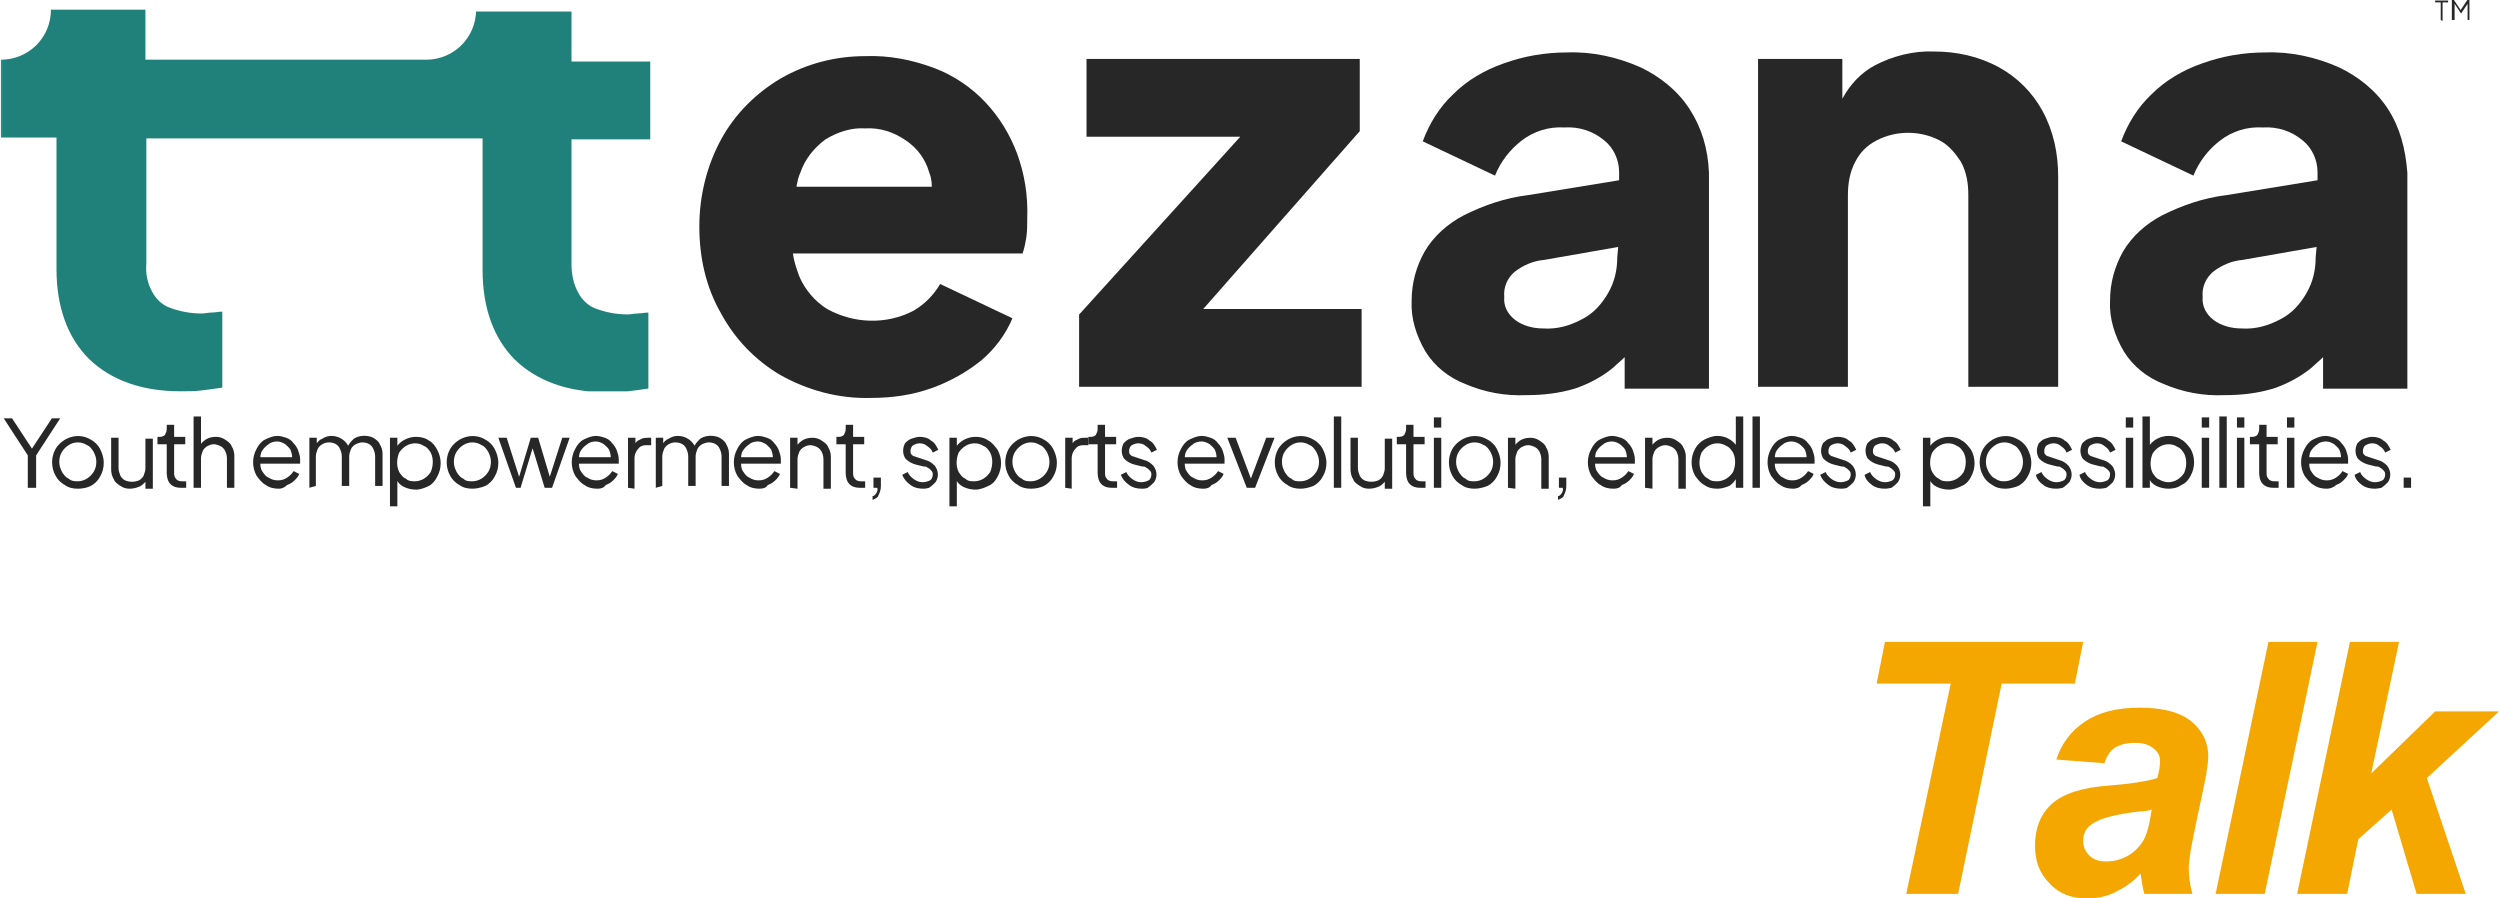 <?xml version="1.0" encoding="utf-8"?>
<!-- Generator: Adobe Illustrator 21.1.0, SVG Export Plug-In . SVG Version: 6.00 Build 0)  -->
<svg version="1.1" id="Layer_1" xmlns="http://www.w3.org/2000/svg" xmlns:xlink="http://www.w3.org/1999/xlink" x="0px" y="0px"
	 width="269.9px" height="97px" viewBox="0 0 269.9 97" style="enable-background:new 0 0 269.9 97;" xml:space="preserve">
<style type="text/css">
	.st0{clip-path:url(#SVGID_2_);}
	.st1{fill:url(#SVGID_3_);}
	.st2{clip-path:url(#SVGID_5_);}
	.st3{fill:#272727;}
	.st4{enable-background:new    ;}
	.st5{fill:#F4A700;}
</style>
<g transform="translate(308 4601.461)">
	<g transform="translate(0 1.084)">
		<g>
			<defs>
				<path id="SVGID_1_" d="M-256.6-4601.5c0,3-2.4,5.4-5.4,5.4h-30.3v-5.4h-10.2c0,3-2.4,5.4-5.4,5.4v8.4h6v14.2
					c0,4.1,1.2,7.4,3.5,9.7c2.4,2.3,5.7,3.5,9.9,3.5c0.8,0,1.6,0,2.3-0.1c0.8-0.1,1.6-0.2,2.2-0.3v-8.2c-0.4,0-0.8,0.1-1.2,0.1
					c-0.3,0-0.7,0.1-1,0.1c-1.2,0-2.3-0.2-3.4-0.6c-0.9-0.3-1.6-1-2-1.8c-0.5-0.9-0.7-2-0.6-3v-13.5h36.3v14.2
					c0,4.1,1.2,7.4,3.5,9.7c2.4,2.3,5.7,3.5,9.9,3.5c0.8,0,1.6,0,2.3-0.1c0.8-0.1,1.6-0.2,2.2-0.3v-8.2c-0.4,0-0.8,0.1-1.2,0.1
					c-0.3,0-0.7,0.1-1,0.1c-1.2,0-2.3-0.2-3.4-0.6c-0.9-0.3-1.6-1-2-1.8c-0.5-0.9-0.7-2-0.7-3v-13.5h8.5v-8.4h-8.5v-5.4H-256.6z"/>
			</defs>
			<clipPath id="SVGID_2_">
				<use xlink:href="#SVGID_1_"  style="overflow:visible;"/>
			</clipPath>
			<g class="st0">
				
					<linearGradient id="SVGID_3_" gradientUnits="userSpaceOnUse" x1="-468.677" y1="-4139.111" x2="-468.671" y2="-4139.111" gradientTransform="matrix(70.181 0 0 -41.202 32584.25 -175120.5)">
					<stop  offset="0" style="stop-color:#1A9F97"/>
					<stop  offset="1" style="stop-color:#1F817A"/>
				</linearGradient>
				<rect x="-308" y="-4601.5" class="st1" width="70.2" height="41.2"/>
			</g>
		</g>
	</g>
	<g>
		<defs>
			<rect id="SVGID_4_" x="-308" y="-4601.5" width="266.6" height="54.7"/>
		</defs>
		<clipPath id="SVGID_5_">
			<use xlink:href="#SVGID_4_"  style="overflow:visible;"/>
		</clipPath>
		<g class="st2">
			<path class="st3" d="M-198.2-4584.9c-0.8-2.1-1.9-3.9-3.4-5.5c-1.5-1.6-3.4-2.9-5.5-3.7c-2.4-0.9-4.9-1.4-7.5-1.3
				c-3.2,0-6.3,0.8-9.1,2.4c-2.7,1.6-4.9,3.8-6.4,6.5c-1.6,2.9-2.4,6.2-2.4,9.5c0,3.3,0.7,6.5,2.3,9.3c1.5,2.8,3.7,5.1,6.4,6.7
				c3,1.7,6.4,2.6,9.8,2.5c2.3,0,4.5-0.3,6.7-1.1c1.9-0.7,3.7-1.7,5.3-3c1.4-1.2,2.6-2.8,3.3-4.5l-7.8-3.7c-0.7,1.2-1.7,2.2-2.9,2.9
				c-2.9,1.5-6.4,1.4-9.3-0.2c-1.3-0.8-2.4-2.1-3-3.5c-0.3-0.8-0.6-1.7-0.7-2.5h24.8c0.2-0.6,0.3-1.1,0.4-1.7c0.1-0.7,0.1-1.4,0.1-2
				C-197-4580.4-197.4-4582.7-198.2-4584.9 M-222-4581.4c0.1-0.5,0.2-1,0.4-1.4c0.5-1.5,1.5-2.7,2.7-3.6c1.3-0.8,2.8-1.3,4.3-1.2
				c1.6-0.1,3.1,0.4,4.4,1.3c1.2,0.8,2.1,2,2.5,3.4c0.2,0.5,0.3,1,0.3,1.6H-222z"/>
			<path class="st3" d="M-178.1-4568.1l16.9-19.2v-7.8h-29.5v8.4h16.6l-17.4,19.2v7.8h30.5v-8.4H-178.1z"/>
			<path class="st3" d="M-125.6-4589.7c-1.3-2-3.2-3.5-5.3-4.5c-2.5-1.1-5.2-1.7-7.9-1.6c-2.4,0-4.7,0.4-6.9,1.2
				c-2,0.7-3.9,1.8-5.4,3.3c-1.5,1.4-2.6,3.2-3.3,5.1l7.8,3.7c0.6-1.5,1.6-2.8,2.9-3.8c1.3-1,2.9-1.5,4.6-1.4
				c1.6-0.1,3.1,0.4,4.3,1.4c1,0.8,1.6,2.1,1.6,3.4v0.9l-9.8,1.6c-2.5,0.3-4.8,1.1-7,2.2c-1.7,0.9-3.2,2.2-4.2,3.9
				c-0.9,1.6-1.4,3.4-1.4,5.3c-0.1,1.9,0.5,3.8,1.5,5.5c1,1.6,2.5,2.8,4.3,3.5c2.1,0.9,4.3,1.3,6.6,1.2c1.8,0,3.5-0.2,5.2-0.7
				c1.5-0.5,3-1.3,4.2-2.3c0.4-0.4,0.8-0.7,1.2-1.1v3.4h9.1v-23.3C-123.6-4585.4-124.3-4587.7-125.6-4589.7 M-133.4-4573.7
				c0,1.4-0.3,2.7-1,3.9c-0.7,1.2-1.6,2.2-2.8,2.8c-1.3,0.7-2.7,1.1-4.2,1c-1.1,0-2.2-0.3-3-0.9c-0.8-0.6-1.3-1.5-1.2-2.5
				c-0.1-1,0.3-2,1.1-2.7c0.9-0.7,2-1.2,3.2-1.3l8-1.4L-133.4-4573.7z"/>
			<path class="st3" d="M-87.5-4589.5c-1.1-2-2.7-3.6-4.7-4.7c-2.2-1.2-4.6-1.7-7-1.7c-2.2-0.1-4.5,0.5-6.4,1.5
				c-1.5,0.8-2.7,2.1-3.5,3.6v-4.3h-9.1v35.4h9.7v-20.7c0-1.2,0.2-2.5,0.8-3.6c0.5-1,1.3-1.8,2.3-2.3c2.1-1.1,4.7-1.1,6.8,0
				c1,0.5,1.7,1.4,2.3,2.3c0.6,1.1,0.8,2.3,0.8,3.6v20.7h9.7v-22.7C-85.8-4584.9-86.3-4587.3-87.5-4589.5"/>
			<path class="st3" d="M-50.2-4589.7c-1.3-2-3.2-3.5-5.3-4.5c-2.5-1.1-5.2-1.7-7.9-1.6c-2.4,0-4.7,0.4-6.9,1.2
				c-2,0.7-3.9,1.8-5.4,3.3c-1.5,1.4-2.6,3.2-3.3,5.1l7.8,3.7c0.6-1.5,1.6-2.8,2.9-3.8c1.3-1,2.9-1.5,4.6-1.4
				c1.6-0.1,3.1,0.4,4.3,1.4c1,0.8,1.6,2.1,1.6,3.4v0.9l-9.8,1.6c-2.5,0.3-4.8,1.1-7,2.2c-1.7,0.9-3.2,2.2-4.2,3.9
				c-0.9,1.6-1.4,3.4-1.4,5.3c-0.1,1.9,0.5,3.8,1.5,5.5c1,1.6,2.5,2.8,4.3,3.5c2.1,0.9,4.3,1.3,6.6,1.2c1.8,0,3.5-0.2,5.2-0.7
				c1.5-0.5,3-1.3,4.2-2.3c0.4-0.4,0.8-0.7,1.2-1.1v3.4h9.1v-23.3C-48.3-4585.4-48.9-4587.7-50.2-4589.7 M-58-4573.7
				c0,1.4-0.3,2.7-1,3.9c-0.7,1.2-1.6,2.2-2.8,2.8c-1.3,0.7-2.7,1.1-4.2,1c-1.1,0-2.2-0.3-3-0.9c-0.8-0.6-1.3-1.5-1.2-2.5
				c-0.1-1,0.3-2,1.1-2.7c0.9-0.7,2-1.2,3.2-1.3l8-1.4L-58-4573.7z"/>
			<path class="st3" d="M-44.5-4599.3v-1.9h-0.6v-0.2h1.4v0.2h-0.6v2L-44.5-4599.3z"/>
			<path class="st3" d="M-43.3-4599.3v-2.2h0.2l0.8,1.2h-0.1l0.8-1.2h0.2v2.2h-0.2v-1.9l0.1,0l-0.8,1.2h0l-0.8-1.2l0.1,0v1.9H-43.3z
				"/>
			<path class="st3" d="M-305-4548.8v-3.5l-2.6-4h0.9l2.3,3.5h-0.3l2.3-3.5h0.9l-2.6,4v3.5H-305z"/>
			<path class="st3" d="M-299.6-4548.7c-0.5,0-1-0.1-1.4-0.4c-0.4-0.2-0.8-0.6-1-1c-0.5-0.9-0.5-2,0-2.9c0.8-1.3,2.5-1.8,3.8-1
				c0.4,0.2,0.8,0.6,1,1c0.2,0.4,0.4,0.9,0.4,1.5c0,0.5-0.1,1-0.4,1.5c-0.2,0.4-0.6,0.8-1,1
				C-298.6-4548.8-299.1-4548.7-299.6-4548.7 M-299.6-4549.5c0.3,0,0.7-0.1,1-0.3c0.3-0.2,0.5-0.4,0.7-0.7c0.2-0.3,0.3-0.7,0.3-1.1
				c0-0.4-0.1-0.7-0.3-1.1c-0.2-0.3-0.4-0.6-0.7-0.7c-0.6-0.4-1.4-0.4-2,0c-0.3,0.2-0.5,0.4-0.7,0.7c-0.2,0.3-0.3,0.7-0.3,1.1
				c0,0.4,0.1,0.7,0.3,1.1c0.2,0.3,0.4,0.6,0.7,0.7C-300.3-4549.5-299.9-4549.5-299.6-4549.5"/>
			<path class="st3" d="M-294-4548.7c-0.4,0-0.7-0.1-1-0.3c-0.3-0.2-0.6-0.4-0.7-0.7c-0.2-0.3-0.3-0.7-0.3-1.1v-3.4h0.8v3.3
				c0,0.3,0.1,0.5,0.2,0.8c0.1,0.2,0.3,0.4,0.5,0.5c0.5,0.2,1,0.2,1.5,0c0.2-0.1,0.4-0.3,0.5-0.5c0.1-0.3,0.2-0.5,0.2-0.8v-3.2h0.8
				v5.4h-0.8v-1.1l0.2,0c-0.1,0.3-0.4,0.6-0.7,0.8C-293.2-4548.8-293.6-4548.7-294-4548.7"/>
			<path class="st3" d="M-288.5-4548.8c-0.4,0-0.8-0.1-1.1-0.4c-0.3-0.3-0.4-0.8-0.4-1.2v-3.1h-1v-0.8h0.3c0.2,0,0.4-0.1,0.5-0.2
				c0.1-0.2,0.2-0.4,0.2-0.6v-0.5h0.8v1.3h1.2v0.8h-1.2v3.1c0,0.2,0,0.3,0.1,0.5c0.1,0.1,0.2,0.3,0.3,0.3c0.2,0.1,0.3,0.1,0.5,0.1
				c0.1,0,0.1,0,0.2,0c0.1,0,0.1,0,0.2,0v0.7c-0.1,0-0.2,0-0.3,0C-288.3-4548.8-288.4-4548.8-288.5-4548.8"/>
			<path class="st3" d="M-287.1-4548.8v-7.7h0.8v3.3l-0.2,0c0.1-0.3,0.4-0.6,0.7-0.8c0.3-0.2,0.7-0.3,1.1-0.3c0.4,0,0.7,0.1,1,0.3
				c0.3,0.2,0.6,0.4,0.7,0.7c0.2,0.3,0.3,0.7,0.3,1v3.5h-0.8v-3.2c0-0.3-0.1-0.6-0.2-0.8c-0.1-0.2-0.3-0.4-0.5-0.5
				c-0.2-0.1-0.5-0.2-0.7-0.2c-0.3,0-0.5,0.1-0.7,0.2c-0.2,0.1-0.4,0.3-0.5,0.5c-0.1,0.3-0.2,0.5-0.2,0.8v3.2L-287.1-4548.8z"/>
			<path class="st3" d="M-277.9-4548.7c-0.5,0-1-0.1-1.4-0.4c-0.4-0.2-0.7-0.6-1-1c-0.5-0.9-0.5-2,0-2.9c0.2-0.4,0.5-0.8,0.9-1
				c0.4-0.2,0.9-0.4,1.3-0.4c0.4,0,0.7,0.1,1,0.2c0.3,0.1,0.6,0.3,0.8,0.6c0.2,0.2,0.4,0.5,0.5,0.8c0.1,0.3,0.2,0.6,0.2,0.9
				c0,0.1,0,0.1,0,0.2c0,0.1,0,0.2,0,0.3h-4.6v-0.7h4.1l-0.4,0.3c0.1-0.3,0-0.7-0.1-1c-0.1-0.3-0.4-0.5-0.6-0.7
				c-0.3-0.2-0.6-0.3-0.9-0.3c-0.3,0-0.7,0.1-0.9,0.3c-0.3,0.2-0.5,0.4-0.7,0.7c-0.2,0.3-0.2,0.7-0.2,1.1c0,0.4,0,0.8,0.2,1.1
				c0.2,0.3,0.4,0.6,0.7,0.7c0.3,0.2,0.6,0.3,1,0.3c0.4,0,0.7-0.1,1-0.3c0.3-0.2,0.5-0.4,0.7-0.7l0.6,0.3c-0.1,0.3-0.3,0.5-0.5,0.7
				c-0.2,0.2-0.5,0.4-0.8,0.5C-277.3-4548.8-277.6-4548.7-277.9-4548.7"/>
			<path class="st3" d="M-274.6-4548.8v-5.4h0.8v1l-0.1-0.2c0.1-0.3,0.4-0.6,0.7-0.7c0.3-0.2,0.6-0.3,1-0.3c0.8,0,1.6,0.5,1.9,1.3
				l-0.2,0c0.1-0.4,0.4-0.7,0.7-1c0.6-0.4,1.5-0.4,2.1-0.1c0.3,0.2,0.6,0.4,0.7,0.7c0.2,0.3,0.3,0.7,0.3,1v3.5h-0.8v-3.2
				c0-0.3-0.1-0.6-0.2-0.8c-0.2-0.5-0.7-0.7-1.2-0.7c-0.2,0-0.5,0.1-0.7,0.2c-0.2,0.1-0.4,0.3-0.5,0.5c-0.1,0.3-0.2,0.5-0.2,0.8v3.2
				h-0.8v-3.2c0-0.3-0.1-0.6-0.2-0.8c-0.2-0.5-0.7-0.7-1.2-0.7c-0.5,0-1,0.3-1.2,0.7c-0.1,0.3-0.2,0.5-0.2,0.8v3.2L-274.6-4548.8z"
				/>
			<path class="st3" d="M-265.9-4546.8v-7.4h0.8v1.2l-0.1-0.2c0.2-0.3,0.5-0.6,0.9-0.8c0.4-0.2,0.8-0.3,1.2-0.3c0.5,0,1,0.1,1.4,0.4
				c0.4,0.2,0.7,0.6,0.9,1c0.5,0.9,0.5,2,0,2.9c-0.2,0.4-0.5,0.8-0.9,1c-0.4,0.2-0.9,0.4-1.4,0.4c-0.4,0-0.9-0.1-1.3-0.3
				c-0.4-0.2-0.7-0.5-0.8-0.9l0.1-0.1v3.2L-265.9-4546.8z M-263.2-4549.5c0.3,0,0.7-0.1,1-0.3c0.3-0.2,0.5-0.4,0.7-0.7
				c0.3-0.7,0.3-1.5,0-2.1c-0.2-0.3-0.4-0.6-0.7-0.7c-0.3-0.2-0.6-0.3-1-0.3c-0.3,0-0.7,0.1-1,0.3c-0.3,0.2-0.5,0.4-0.7,0.7
				c-0.3,0.7-0.3,1.5,0,2.1c0.2,0.3,0.4,0.6,0.7,0.7C-263.9-4549.5-263.5-4549.5-263.2-4549.5"/>
			<path class="st3" d="M-257-4548.7c-0.5,0-1-0.1-1.4-0.4c-0.4-0.2-0.8-0.6-1-1c-0.5-0.9-0.5-2,0-2.9c0.8-1.3,2.5-1.8,3.8-1
				c0.4,0.2,0.8,0.6,1,1c0.2,0.4,0.4,0.9,0.4,1.5c0,0.5-0.1,1-0.4,1.5c-0.2,0.4-0.6,0.8-1,1C-256.1-4548.8-256.6-4548.7-257-4548.7
				 M-257-4549.5c0.3,0,0.7-0.1,1-0.3c0.3-0.2,0.5-0.4,0.7-0.7c0.2-0.3,0.3-0.7,0.3-1.1c0-0.4-0.1-0.7-0.3-1.1
				c-0.2-0.3-0.4-0.6-0.7-0.7c-0.6-0.4-1.4-0.4-2,0c-0.3,0.2-0.5,0.4-0.7,0.7c-0.2,0.3-0.3,0.7-0.3,1.1c0,0.4,0.1,0.7,0.3,1.1
				c0.2,0.3,0.4,0.6,0.7,0.7C-257.7-4549.5-257.4-4549.5-257-4549.5"/>
			<path class="st3" d="M-252.3-4548.8l-1.9-5.4h0.9l1.5,4.7h-0.3l1.4-4.7h0.8l1.4,4.7h-0.3l1.5-4.7h0.8l-1.9,5.4h-0.8l-1.4-4.6h0.2
				l-1.4,4.6H-252.3z"/>
			<path class="st3" d="M-243.5-4548.7c-0.5,0-1-0.1-1.4-0.4c-0.4-0.2-0.7-0.6-1-1c-0.5-0.9-0.5-2,0-2.9c0.2-0.4,0.5-0.8,0.9-1
				c0.4-0.2,0.9-0.4,1.3-0.4c0.4,0,0.7,0.1,1,0.2c0.3,0.1,0.6,0.3,0.8,0.6c0.2,0.2,0.4,0.5,0.5,0.8c0.1,0.3,0.2,0.6,0.2,0.9
				c0,0.1,0,0.1,0,0.2c0,0.1,0,0.2,0,0.3h-4.6v-0.7h4.1l-0.4,0.3c0.1-0.3,0-0.7-0.1-1c-0.1-0.3-0.4-0.5-0.6-0.7
				c-0.3-0.2-0.6-0.3-0.9-0.3c-0.3,0-0.7,0.1-0.9,0.3c-0.3,0.2-0.5,0.4-0.7,0.7c-0.2,0.3-0.2,0.7-0.2,1.1c0,0.4,0,0.8,0.2,1.1
				c0.2,0.3,0.4,0.6,0.7,0.7c0.3,0.2,0.6,0.3,1,0.3c0.4,0,0.7-0.1,1-0.3c0.3-0.2,0.5-0.4,0.7-0.7l0.6,0.3c-0.1,0.3-0.3,0.5-0.5,0.7
				c-0.2,0.2-0.5,0.4-0.8,0.5C-242.8-4548.8-243.1-4548.7-243.5-4548.7"/>
			<path class="st3" d="M-240.2-4548.8v-5.4h0.8v0.9l-0.1-0.1c0.1-0.3,0.3-0.5,0.6-0.6c0.3-0.2,0.6-0.2,0.9-0.2h0.3v0.8h-0.5
				c-0.4,0-0.7,0.1-0.9,0.4c-0.3,0.3-0.4,0.7-0.4,1v3.3L-240.2-4548.8z"/>
			<path class="st3" d="M-237.2-4548.8v-5.4h0.8v1l-0.1-0.2c0.1-0.3,0.4-0.6,0.7-0.7c0.3-0.2,0.6-0.3,1-0.3c0.8,0,1.6,0.5,1.9,1.3
				l-0.2,0c0.1-0.4,0.4-0.7,0.7-1c0.6-0.4,1.5-0.4,2.1-0.1c0.3,0.2,0.6,0.4,0.7,0.7c0.2,0.3,0.3,0.7,0.3,1v3.5h-0.8v-3.2
				c0-0.3-0.1-0.6-0.2-0.8c-0.2-0.5-0.7-0.7-1.2-0.7c-0.2,0-0.5,0.1-0.7,0.2c-0.2,0.1-0.4,0.3-0.5,0.5c-0.1,0.3-0.2,0.5-0.2,0.8v3.2
				h-0.8v-3.2c0-0.3-0.1-0.6-0.2-0.8c-0.2-0.5-0.7-0.7-1.2-0.7c-0.5,0-1,0.3-1.2,0.7c-0.1,0.3-0.2,0.5-0.2,0.8v3.2L-237.2-4548.8z"
				/>
			<path class="st3" d="M-226-4548.7c-0.5,0-1-0.1-1.4-0.4c-0.4-0.2-0.7-0.6-1-1c-0.5-0.9-0.5-2,0-2.9c0.2-0.4,0.5-0.8,0.9-1
				c0.4-0.2,0.9-0.4,1.3-0.4c0.4,0,0.7,0.1,1,0.2c0.3,0.1,0.6,0.3,0.8,0.6c0.2,0.2,0.4,0.5,0.5,0.8c0.1,0.3,0.2,0.6,0.2,0.9
				c0,0.1,0,0.1,0,0.2s0,0.2,0,0.3h-4.6v-0.7h4.1l-0.4,0.3c0.1-0.3,0-0.7-0.1-1c-0.1-0.3-0.4-0.5-0.6-0.7c-0.3-0.2-0.6-0.3-0.9-0.3
				c-0.3,0-0.7,0.1-0.9,0.3c-0.3,0.2-0.5,0.4-0.7,0.7c-0.2,0.3-0.2,0.7-0.2,1.1c0,0.4,0,0.8,0.2,1.1c0.2,0.3,0.4,0.6,0.7,0.7
				c0.3,0.2,0.6,0.3,1,0.3c0.4,0,0.7-0.1,1-0.3c0.3-0.2,0.5-0.4,0.7-0.7l0.6,0.3c-0.1,0.3-0.3,0.5-0.5,0.7c-0.2,0.2-0.5,0.4-0.8,0.5
				C-225.3-4548.8-225.6-4548.7-226-4548.7"/>
			<path class="st3" d="M-222.7-4548.8v-5.4h0.8v1.1l-0.2,0c0.1-0.3,0.4-0.6,0.7-0.8c0.3-0.2,0.7-0.3,1.1-0.3c0.4,0,0.7,0.1,1,0.3
				c0.3,0.2,0.6,0.4,0.7,0.7c0.2,0.3,0.3,0.7,0.3,1v3.5h-0.8v-3.2c0-0.3-0.1-0.6-0.2-0.8c-0.1-0.2-0.3-0.4-0.5-0.5
				c-0.2-0.1-0.5-0.2-0.7-0.2c-0.3,0-0.5,0.1-0.7,0.2c-0.2,0.1-0.4,0.3-0.5,0.5c-0.1,0.3-0.2,0.5-0.2,0.8v3.2L-222.7-4548.8z"/>
			<path class="st3" d="M-215.2-4548.8c-0.4,0-0.8-0.1-1.1-0.4c-0.3-0.3-0.4-0.8-0.4-1.2v-3.1h-1v-0.8h0.3c0.2,0,0.4-0.1,0.5-0.2
				c0.1-0.2,0.2-0.4,0.2-0.6v-0.5h0.8v1.3h1.2v0.8h-1.2v3.1c0,0.2,0,0.3,0.1,0.5c0.1,0.1,0.2,0.3,0.3,0.3c0.2,0.1,0.3,0.1,0.5,0.1
				c0.1,0,0.1,0,0.2,0c0.1,0,0.1,0,0.2,0v0.7c-0.1,0-0.2,0-0.3,0C-215.1-4548.8-215.2-4548.8-215.2-4548.8"/>
			<path class="st3" d="M-213.8-4547.5v-0.4c0.2,0,0.3-0.2,0.4-0.3c0.1-0.2,0.2-0.4,0.1-0.6h-0.4v-1.1h0.8v0.9
				c0,0.4-0.1,0.7-0.3,1.1C-213.2-4547.8-213.5-4547.6-213.8-4547.5"/>
			<path class="st3" d="M-208.3-4548.7c-0.5,0-1-0.1-1.4-0.4c-0.4-0.3-0.7-0.6-0.9-1.1l0.6-0.3c0.1,0.3,0.4,0.6,0.7,0.8
				c0.3,0.2,0.6,0.3,0.9,0.3c0.3,0,0.6-0.1,0.8-0.2c0.2-0.1,0.3-0.4,0.3-0.6c0-0.2,0-0.3-0.2-0.5c-0.1-0.1-0.2-0.2-0.4-0.3
				c-0.1-0.1-0.2-0.1-0.4-0.1l-0.8-0.2c-0.4-0.1-0.8-0.3-1.1-0.6c-0.2-0.2-0.3-0.6-0.3-0.9c0-0.3,0.1-0.6,0.2-0.8
				c0.2-0.2,0.4-0.4,0.7-0.5c0.3-0.1,0.6-0.2,0.9-0.2c0.4,0,0.9,0.1,1.2,0.4c0.4,0.2,0.6,0.6,0.8,1l-0.6,0.3
				c-0.1-0.3-0.3-0.5-0.6-0.7c-0.2-0.2-0.5-0.3-0.8-0.3c-0.3,0-0.5,0.1-0.7,0.2c-0.2,0.1-0.3,0.4-0.3,0.6c0,0.2,0,0.3,0.1,0.4
				c0.1,0.1,0.2,0.2,0.3,0.2c0.1,0,0.2,0.1,0.3,0.1l0.9,0.3c0.4,0.1,0.7,0.3,1,0.6c0.4,0.5,0.5,1.2,0.1,1.8
				c-0.2,0.2-0.4,0.4-0.7,0.6C-207.7-4548.8-208-4548.7-208.3-4548.7"/>
			<path class="st3" d="M-205.5-4546.8v-7.4h0.8v1.2l-0.1-0.2c0.2-0.3,0.5-0.6,0.9-0.8c0.4-0.2,0.8-0.3,1.2-0.3c0.5,0,1,0.1,1.4,0.4
				c0.4,0.2,0.7,0.6,1,1c0.5,0.9,0.5,2,0,2.9c-0.2,0.4-0.5,0.8-1,1c-0.4,0.2-0.9,0.4-1.4,0.4c-0.4,0-0.9-0.1-1.3-0.3
				c-0.4-0.2-0.7-0.5-0.8-0.9l0.1-0.1v3.2L-205.5-4546.8z M-202.8-4549.5c0.3,0,0.7-0.1,1-0.3c0.3-0.2,0.5-0.4,0.7-0.7
				c0.3-0.7,0.3-1.5,0-2.1c-0.2-0.3-0.4-0.6-0.7-0.7c-0.3-0.2-0.6-0.3-1-0.3c-0.3,0-0.7,0.1-1,0.3c-0.3,0.2-0.5,0.4-0.7,0.7
				c-0.3,0.7-0.3,1.5,0,2.1c0.2,0.3,0.4,0.6,0.7,0.7C-203.5-4549.5-203.2-4549.5-202.8-4549.5"/>
			<path class="st3" d="M-196.7-4548.7c-0.5,0-1-0.1-1.4-0.4c-0.4-0.2-0.8-0.6-1-1c-0.5-0.9-0.5-2,0-2.9c0.8-1.3,2.5-1.8,3.8-1
				c0.4,0.2,0.8,0.6,1,1c0.2,0.4,0.4,0.9,0.4,1.5c0,0.5-0.1,1-0.4,1.5c-0.2,0.4-0.6,0.8-1,1
				C-195.7-4548.8-196.2-4548.7-196.7-4548.7 M-196.7-4549.5c0.3,0,0.7-0.1,1-0.3c0.3-0.2,0.5-0.4,0.7-0.7c0.2-0.3,0.3-0.7,0.3-1.1
				c0-0.4-0.1-0.7-0.3-1.1c-0.2-0.3-0.4-0.6-0.7-0.7c-0.6-0.4-1.4-0.4-2,0c-0.3,0.2-0.5,0.4-0.7,0.7c-0.2,0.3-0.3,0.7-0.3,1.1
				c0,0.4,0.1,0.7,0.3,1.1c0.2,0.3,0.4,0.6,0.7,0.7C-197.4-4549.5-197-4549.5-196.7-4549.5"/>
			<path class="st3" d="M-193-4548.8v-5.4h0.8v0.9l-0.1-0.1c0.1-0.3,0.3-0.5,0.6-0.6c0.3-0.2,0.6-0.2,0.9-0.2h0.3v0.8h-0.5
				c-0.4,0-0.7,0.1-0.9,0.4c-0.3,0.3-0.4,0.7-0.4,1v3.3L-193-4548.8z"/>
			<path class="st3" d="M-188-4548.8c-0.4,0-0.8-0.1-1.1-0.4c-0.3-0.3-0.4-0.8-0.4-1.2v-3.1h-1v-0.8h0.3c0.2,0,0.4-0.1,0.5-0.2
				c0.1-0.2,0.2-0.4,0.2-0.6v-0.5h0.8v1.3h1.2v0.8h-1.2v3.1c0,0.2,0,0.3,0.1,0.5c0.1,0.1,0.2,0.3,0.3,0.3c0.2,0.1,0.3,0.1,0.5,0.1
				c0.1,0,0.1,0,0.2,0c0.1,0,0.1,0,0.2,0v0.7c-0.1,0-0.2,0-0.3,0C-187.8-4548.8-187.9-4548.8-188-4548.8"/>
			<path class="st3" d="M-184.7-4548.7c-0.5,0-1-0.1-1.4-0.4c-0.4-0.3-0.7-0.6-0.9-1.1l0.6-0.3c0.1,0.3,0.4,0.6,0.7,0.8
				c0.3,0.2,0.6,0.3,0.9,0.3c0.3,0,0.6-0.1,0.8-0.2c0.2-0.1,0.3-0.4,0.3-0.6c0-0.2,0-0.3-0.2-0.5c-0.1-0.1-0.2-0.2-0.4-0.3
				c-0.1-0.1-0.2-0.1-0.4-0.1l-0.8-0.2c-0.4-0.1-0.8-0.3-1.1-0.6c-0.2-0.2-0.3-0.6-0.3-0.9c0-0.3,0.1-0.6,0.2-0.8
				c0.2-0.2,0.4-0.4,0.7-0.5c0.3-0.1,0.6-0.2,0.9-0.2c0.4,0,0.9,0.1,1.2,0.4c0.4,0.2,0.6,0.6,0.8,1l-0.6,0.3
				c-0.1-0.3-0.3-0.5-0.6-0.7c-0.2-0.2-0.5-0.3-0.8-0.3c-0.3,0-0.5,0.1-0.7,0.2c-0.2,0.1-0.3,0.4-0.3,0.6c0,0.2,0,0.3,0.1,0.4
				c0.1,0.1,0.2,0.2,0.3,0.2c0.1,0,0.2,0.1,0.3,0.1l0.9,0.3c0.4,0.1,0.7,0.3,1,0.6c0.4,0.5,0.5,1.2,0.1,1.8
				c-0.2,0.2-0.4,0.4-0.7,0.6C-184-4548.8-184.3-4548.7-184.7-4548.7"/>
			<path class="st3" d="M-178.1-4548.7c-0.5,0-1-0.1-1.4-0.4c-0.4-0.2-0.7-0.6-1-1c-0.5-0.9-0.5-2,0-2.9c0.2-0.4,0.5-0.8,0.9-1
				c0.4-0.2,0.9-0.4,1.3-0.4c0.4,0,0.7,0.1,1,0.2c0.3,0.1,0.6,0.3,0.8,0.6c0.2,0.2,0.4,0.5,0.5,0.8c0.1,0.3,0.2,0.6,0.2,0.9
				c0,0.1,0,0.1,0,0.2s0,0.2,0,0.3h-4.6v-0.7h4.1l-0.4,0.3c0.1-0.3,0-0.7-0.1-1c-0.1-0.3-0.4-0.5-0.6-0.7c-0.3-0.2-0.6-0.3-0.9-0.3
				c-0.3,0-0.7,0.1-0.9,0.3c-0.3,0.2-0.5,0.4-0.7,0.7c-0.2,0.3-0.2,0.7-0.2,1.1c0,0.4,0,0.8,0.2,1.1c0.2,0.3,0.4,0.6,0.7,0.7
				c0.3,0.2,0.6,0.3,1,0.3c0.4,0,0.7-0.1,1-0.3c0.3-0.2,0.5-0.4,0.7-0.7l0.6,0.3c-0.1,0.3-0.3,0.5-0.5,0.7c-0.2,0.2-0.5,0.4-0.8,0.5
				C-177.4-4548.8-177.7-4548.7-178.1-4548.7"/>
			<path class="st3" d="M-173.4-4548.8l-2.1-5.4h0.9l1.8,4.8h-0.3l1.8-4.8h0.9l-2.1,5.4H-173.4z"/>
			<path class="st3" d="M-167.6-4548.7c-0.5,0-1-0.1-1.4-0.4c-0.4-0.2-0.8-0.6-1-1c-0.5-0.9-0.5-2,0-2.9c0.8-1.3,2.5-1.8,3.8-1
				c0.4,0.2,0.8,0.6,1,1c0.2,0.4,0.4,0.9,0.4,1.5c0,0.5-0.1,1-0.4,1.5c-0.2,0.4-0.6,0.8-1,1
				C-166.7-4548.8-167.2-4548.7-167.6-4548.7 M-167.6-4549.5c0.3,0,0.7-0.1,1-0.3c0.3-0.2,0.5-0.4,0.7-0.7c0.2-0.3,0.3-0.7,0.3-1.1
				c0-0.4-0.1-0.7-0.3-1.1c-0.2-0.3-0.4-0.6-0.7-0.7c-0.6-0.4-1.4-0.4-2,0c-0.3,0.2-0.5,0.4-0.7,0.7c-0.2,0.3-0.3,0.7-0.3,1.1
				c0,0.4,0.1,0.7,0.3,1.1c0.2,0.3,0.4,0.6,0.7,0.7C-168.3-4549.5-168-4549.5-167.6-4549.5"/>
			<rect x="-164" y="-4556.5" class="st3" width="0.8" height="7.7"/>
			<path class="st3" d="M-160.2-4548.7c-0.4,0-0.7-0.1-1-0.3c-0.3-0.2-0.6-0.4-0.7-0.7c-0.2-0.3-0.3-0.7-0.3-1.1v-3.4h0.8v3.3
				c0,0.3,0.1,0.5,0.2,0.8c0.1,0.2,0.3,0.4,0.5,0.5c0.5,0.2,1,0.2,1.5,0c0.2-0.1,0.4-0.3,0.5-0.5c0.1-0.3,0.2-0.5,0.2-0.8v-3.2h0.8
				v5.4h-0.8v-1.1l0.2,0c-0.1,0.3-0.4,0.6-0.7,0.8C-159.4-4548.8-159.8-4548.7-160.2-4548.7"/>
			<path class="st3" d="M-154.7-4548.8c-0.4,0-0.8-0.1-1.1-0.4c-0.3-0.3-0.4-0.8-0.4-1.2v-3.1h-1v-0.8h0.3c0.2,0,0.4-0.1,0.5-0.2
				c0.1-0.2,0.2-0.4,0.2-0.6v-0.5h0.8v1.3h1.2v0.8h-1.2v3.1c0,0.2,0,0.3,0.1,0.5c0.1,0.1,0.2,0.3,0.3,0.3c0.2,0.1,0.3,0.1,0.5,0.1
				c0.1,0,0.1,0,0.2,0c0.1,0,0.1,0,0.2,0v0.7c-0.1,0-0.2,0-0.3,0C-154.5-4548.8-154.6-4548.8-154.7-4548.8"/>
			<path class="st3" d="M-153.2-4556.4h0.8v1.1h-0.8V-4556.4z M-153.2-4554.2h0.8v5.4h-0.8V-4554.2z"/>
			<path class="st3" d="M-148.8-4548.7c-0.5,0-1-0.1-1.4-0.4c-0.4-0.2-0.8-0.6-1-1c-0.5-0.9-0.5-2,0-2.9c0.8-1.3,2.5-1.8,3.8-1
				c0.4,0.2,0.8,0.6,1,1c0.2,0.4,0.4,0.9,0.4,1.5c0,0.5-0.1,1-0.4,1.5c-0.2,0.4-0.6,0.8-1,1
				C-147.9-4548.8-148.4-4548.7-148.8-4548.7 M-148.8-4549.5c0.3,0,0.7-0.1,1-0.3c0.3-0.2,0.5-0.4,0.7-0.7c0.2-0.3,0.3-0.7,0.3-1.1
				c0-0.4-0.1-0.7-0.3-1.1c-0.2-0.3-0.4-0.6-0.7-0.7c-0.6-0.4-1.4-0.4-2,0c-0.3,0.2-0.5,0.4-0.7,0.7c-0.2,0.3-0.3,0.7-0.3,1.1
				c0,0.4,0.1,0.7,0.3,1.1c0.2,0.3,0.4,0.6,0.7,0.7C-149.5-4549.5-149.2-4549.5-148.8-4549.5"/>
			<path class="st3" d="M-145.2-4548.8v-5.4h0.8v1.1l-0.2,0c0.1-0.3,0.4-0.6,0.7-0.8c0.3-0.2,0.7-0.3,1.1-0.3c0.4,0,0.7,0.1,1,0.3
				c0.3,0.2,0.6,0.4,0.7,0.7c0.2,0.3,0.3,0.7,0.3,1v3.5h-0.8v-3.2c0-0.3-0.1-0.6-0.2-0.8c-0.1-0.2-0.3-0.4-0.5-0.5
				c-0.2-0.1-0.5-0.2-0.7-0.2c-0.3,0-0.5,0.1-0.7,0.2c-0.2,0.1-0.4,0.3-0.5,0.5c-0.1,0.3-0.2,0.5-0.2,0.8v3.2L-145.2-4548.8z"/>
			<path class="st3" d="M-139.8-4547.5v-0.4c0.2,0,0.3-0.2,0.4-0.3c0.1-0.2,0.2-0.4,0.1-0.6h-0.4v-1.1h0.8v0.9
				c0,0.4-0.1,0.7-0.3,1.1C-139.2-4547.8-139.5-4547.6-139.8-4547.5"/>
			<path class="st3" d="M-133.8-4548.7c-0.5,0-1-0.1-1.4-0.4c-0.4-0.2-0.7-0.6-1-1c-0.5-0.9-0.5-2,0-2.9c0.2-0.4,0.5-0.8,0.9-1
				c0.4-0.2,0.9-0.4,1.3-0.4c0.4,0,0.7,0.1,1,0.2c0.3,0.1,0.6,0.3,0.8,0.6c0.2,0.2,0.4,0.5,0.5,0.8c0.1,0.3,0.2,0.6,0.2,0.9
				c0,0.1,0,0.1,0,0.2s0,0.2,0,0.3h-4.6v-0.7h4.1l-0.4,0.3c0.1-0.3,0-0.7-0.1-1c-0.1-0.3-0.4-0.5-0.6-0.7c-0.3-0.2-0.6-0.3-0.9-0.3
				c-0.3,0-0.7,0.1-0.9,0.3c-0.3,0.2-0.5,0.4-0.7,0.7c-0.2,0.3-0.2,0.7-0.2,1.1c0,0.4,0,0.8,0.2,1.1c0.2,0.3,0.4,0.6,0.7,0.7
				c0.3,0.2,0.6,0.3,1,0.3c0.4,0,0.7-0.1,1-0.3c0.3-0.2,0.5-0.4,0.7-0.7l0.6,0.3c-0.1,0.3-0.3,0.5-0.5,0.7c-0.2,0.2-0.5,0.4-0.8,0.5
				C-133.1-4548.8-133.4-4548.7-133.8-4548.7"/>
			<path class="st3" d="M-130.4-4548.8v-5.4h0.8v1.1l-0.2,0c0.1-0.3,0.4-0.6,0.7-0.8c0.3-0.2,0.7-0.3,1.1-0.3c0.4,0,0.7,0.1,1,0.3
				c0.3,0.2,0.6,0.4,0.7,0.7c0.2,0.3,0.3,0.7,0.3,1v3.5h-0.8v-3.2c0-0.3-0.1-0.6-0.2-0.8c-0.1-0.2-0.3-0.4-0.5-0.5
				c-0.2-0.1-0.5-0.2-0.7-0.2c-0.3,0-0.5,0.1-0.7,0.2c-0.2,0.1-0.4,0.3-0.5,0.5c-0.1,0.3-0.2,0.5-0.2,0.8v3.2L-130.4-4548.8z"/>
			<path class="st3" d="M-122.6-4548.7c-0.5,0-1-0.1-1.4-0.4c-0.4-0.2-0.7-0.6-1-1c-0.5-0.9-0.5-2,0-2.9c0.2-0.4,0.6-0.8,1-1
				c0.4-0.2,0.9-0.4,1.4-0.4c0.4,0,0.9,0.1,1.2,0.3c0.4,0.2,0.7,0.5,0.9,0.8l-0.1,0.2v-3.4h0.8v7.7h-0.8v-1.2l0.1,0.1
				c-0.2,0.4-0.5,0.7-0.8,0.9C-121.8-4548.8-122.2-4548.7-122.6-4548.7 M-122.6-4549.5c0.3,0,0.7-0.1,1-0.3c0.3-0.2,0.5-0.4,0.7-0.7
				c0.3-0.7,0.3-1.5,0-2.1c-0.2-0.3-0.4-0.6-0.7-0.7c-0.3-0.2-0.6-0.3-1-0.3c-0.3,0-0.7,0.1-1,0.3c-0.3,0.2-0.5,0.4-0.7,0.7
				c-0.3,0.7-0.3,1.5,0,2.1c0.2,0.3,0.4,0.6,0.7,0.7C-123.3-4549.5-122.9-4549.5-122.6-4549.5"/>
			<rect x="-118.8" y="-4556.5" class="st3" width="0.8" height="7.7"/>
			<path class="st3" d="M-114.4-4548.7c-0.5,0-1-0.1-1.4-0.4c-0.4-0.2-0.7-0.6-1-1c-0.5-0.9-0.5-2,0-2.9c0.2-0.4,0.5-0.8,0.9-1
				c0.4-0.2,0.9-0.4,1.3-0.4c0.4,0,0.7,0.1,1,0.2c0.3,0.1,0.6,0.3,0.8,0.6c0.2,0.2,0.4,0.5,0.5,0.8c0.1,0.3,0.2,0.6,0.2,0.9
				c0,0.1,0,0.1,0,0.2s0,0.2,0,0.3h-4.6v-0.7h4.1l-0.4,0.3c0.1-0.3,0-0.7-0.1-1c-0.1-0.3-0.4-0.5-0.6-0.7c-0.3-0.2-0.6-0.3-0.9-0.3
				c-0.3,0-0.7,0.1-0.9,0.3c-0.3,0.2-0.5,0.4-0.7,0.7c-0.2,0.3-0.2,0.7-0.2,1.1c0,0.4,0,0.8,0.2,1.1c0.2,0.3,0.4,0.6,0.7,0.7
				c0.3,0.2,0.6,0.3,1,0.3c0.4,0,0.7-0.1,1-0.3c0.3-0.2,0.5-0.4,0.7-0.7l0.6,0.3c-0.1,0.3-0.3,0.5-0.5,0.7c-0.2,0.2-0.5,0.4-0.8,0.5
				C-113.7-4548.8-114.1-4548.7-114.4-4548.7"/>
			<path class="st3" d="M-109.2-4548.7c-0.5,0-1-0.1-1.4-0.4c-0.4-0.3-0.7-0.6-0.9-1.1l0.6-0.3c0.1,0.3,0.4,0.6,0.7,0.8
				c0.3,0.2,0.6,0.3,0.9,0.3c0.3,0,0.6-0.1,0.8-0.2c0.2-0.1,0.3-0.4,0.3-0.6c0-0.2,0-0.3-0.2-0.5c-0.1-0.1-0.2-0.2-0.4-0.3
				c-0.1-0.1-0.2-0.1-0.4-0.1l-0.8-0.2c-0.4-0.1-0.8-0.3-1.1-0.6c-0.2-0.2-0.3-0.6-0.3-0.9c0-0.3,0.1-0.6,0.2-0.8
				c0.2-0.2,0.4-0.4,0.7-0.5c0.3-0.1,0.6-0.2,0.9-0.2c0.4,0,0.9,0.1,1.2,0.4c0.4,0.2,0.6,0.6,0.8,1l-0.6,0.3
				c-0.1-0.3-0.3-0.5-0.6-0.7c-0.2-0.2-0.5-0.3-0.8-0.3c-0.3,0-0.5,0.1-0.7,0.2c-0.2,0.1-0.3,0.4-0.3,0.6c0,0.2,0,0.3,0.1,0.4
				c0.1,0.1,0.2,0.2,0.3,0.2c0.1,0,0.2,0.1,0.3,0.1l0.9,0.3c0.4,0.1,0.7,0.3,1,0.6c0.4,0.5,0.5,1.2,0.1,1.8
				c-0.2,0.2-0.4,0.4-0.7,0.6C-108.5-4548.8-108.9-4548.7-109.2-4548.7"/>
			<path class="st3" d="M-104.5-4548.7c-0.5,0-1-0.1-1.4-0.4c-0.4-0.3-0.7-0.6-0.8-1.1l0.6-0.3c0.1,0.3,0.4,0.6,0.7,0.8
				c0.3,0.2,0.6,0.3,0.9,0.3c0.3,0,0.6-0.1,0.8-0.2c0.2-0.1,0.3-0.4,0.3-0.6c0-0.2,0-0.3-0.2-0.5c-0.1-0.1-0.2-0.2-0.4-0.3
				c-0.1-0.1-0.2-0.1-0.4-0.1l-0.8-0.2c-0.4-0.1-0.8-0.3-1.1-0.6c-0.2-0.2-0.3-0.6-0.3-0.9c0-0.3,0.1-0.6,0.2-0.8
				c0.2-0.2,0.4-0.4,0.7-0.5c0.3-0.1,0.6-0.2,0.9-0.2c0.4,0,0.9,0.1,1.2,0.4c0.4,0.2,0.6,0.6,0.8,1l-0.6,0.3
				c-0.1-0.3-0.3-0.5-0.6-0.7c-0.2-0.2-0.5-0.3-0.8-0.3c-0.3,0-0.5,0.1-0.7,0.2c-0.2,0.1-0.3,0.4-0.3,0.6c0,0.2,0,0.3,0.1,0.4
				c0.1,0.1,0.2,0.2,0.3,0.2c0.1,0,0.2,0.1,0.3,0.1l0.9,0.3c0.4,0.1,0.7,0.3,1,0.6c0.4,0.5,0.5,1.2,0.1,1.8
				c-0.2,0.2-0.4,0.4-0.7,0.6C-103.8-4548.8-104.2-4548.7-104.5-4548.7"/>
			<path class="st3" d="M-100.4-4546.8v-7.4h0.8v1.2l-0.1-0.2c0.2-0.3,0.5-0.6,0.9-0.8c0.4-0.2,0.8-0.3,1.2-0.3c0.5,0,1,0.1,1.4,0.4
				c0.4,0.2,0.7,0.6,1,1c0.5,0.9,0.5,2,0,2.9c-0.2,0.4-0.5,0.8-1,1c-0.4,0.2-0.9,0.4-1.4,0.4c-0.4,0-0.9-0.1-1.3-0.3
				c-0.4-0.2-0.7-0.5-0.8-0.9l0.1-0.1v3.2L-100.4-4546.8z M-97.7-4549.5c0.3,0,0.7-0.1,1-0.3c0.3-0.2,0.5-0.4,0.7-0.7
				c0.3-0.7,0.3-1.5,0-2.1c-0.2-0.3-0.4-0.6-0.7-0.7c-0.3-0.2-0.6-0.3-1-0.3c-0.3,0-0.7,0.1-1,0.3c-0.3,0.2-0.5,0.4-0.7,0.7
				c-0.3,0.7-0.3,1.5,0,2.1c0.2,0.3,0.4,0.6,0.7,0.7C-98.4-4549.5-98-4549.5-97.7-4549.5"/>
			<path class="st3" d="M-91.5-4548.7c-0.5,0-1-0.1-1.4-0.4c-0.4-0.2-0.8-0.6-1-1c-0.5-0.9-0.5-2,0-2.9c0.8-1.3,2.5-1.8,3.8-1
				c0.4,0.2,0.8,0.6,1,1c0.2,0.4,0.4,0.9,0.4,1.5c0,0.5-0.1,1-0.4,1.5c-0.2,0.4-0.6,0.8-1,1C-90.6-4548.8-91.1-4548.7-91.5-4548.7
				 M-91.6-4549.5c0.3,0,0.7-0.1,1-0.3c0.3-0.2,0.5-0.4,0.7-0.7c0.2-0.3,0.3-0.7,0.3-1.1c0-0.4-0.1-0.7-0.3-1.1
				c-0.2-0.3-0.4-0.6-0.7-0.7c-0.6-0.4-1.4-0.4-2,0c-0.3,0.2-0.5,0.4-0.7,0.7c-0.2,0.3-0.3,0.7-0.3,1.1c0,0.4,0.1,0.7,0.3,1.1
				c0.2,0.3,0.4,0.6,0.7,0.7C-92.2-4549.5-91.9-4549.5-91.6-4549.5"/>
			<path class="st3" d="M-86-4548.7c-0.5,0-1-0.1-1.4-0.4c-0.4-0.3-0.7-0.6-0.8-1.1l0.6-0.3c0.1,0.3,0.4,0.6,0.7,0.8
				c0.3,0.2,0.6,0.3,0.9,0.3c0.3,0,0.6-0.1,0.8-0.2c0.2-0.1,0.3-0.4,0.3-0.6c0-0.2,0-0.3-0.2-0.5c-0.1-0.1-0.2-0.2-0.4-0.3
				c-0.1-0.1-0.2-0.1-0.4-0.1l-0.8-0.2c-0.4-0.1-0.8-0.3-1.1-0.6c-0.2-0.2-0.3-0.6-0.3-0.9c0-0.3,0.1-0.6,0.2-0.8
				c0.2-0.2,0.4-0.4,0.7-0.5c0.3-0.1,0.6-0.2,0.9-0.2c0.4,0,0.9,0.1,1.2,0.4c0.4,0.2,0.6,0.6,0.8,1l-0.6,0.3
				c-0.1-0.3-0.3-0.5-0.6-0.7c-0.2-0.2-0.5-0.3-0.8-0.3c-0.3,0-0.5,0.1-0.7,0.2c-0.2,0.1-0.3,0.4-0.3,0.6c0,0.2,0,0.3,0.1,0.4
				c0.1,0.1,0.2,0.2,0.3,0.2c0.1,0,0.2,0.1,0.3,0.1l0.9,0.3c0.4,0.1,0.7,0.3,1,0.6c0.4,0.5,0.5,1.2,0.1,1.8
				c-0.2,0.2-0.4,0.4-0.7,0.6C-85.3-4548.8-85.7-4548.7-86-4548.7"/>
			<path class="st3" d="M-81.3-4548.7c-0.5,0-1-0.1-1.4-0.4c-0.4-0.3-0.7-0.6-0.8-1.1l0.6-0.3c0.1,0.3,0.4,0.6,0.7,0.8
				c0.3,0.2,0.6,0.3,0.9,0.3c0.3,0,0.6-0.1,0.8-0.2c0.2-0.1,0.3-0.4,0.3-0.6c0-0.2,0-0.3-0.2-0.5c-0.1-0.1-0.2-0.2-0.4-0.3
				c-0.1-0.1-0.2-0.1-0.4-0.1l-0.8-0.2c-0.4-0.1-0.8-0.3-1.1-0.6c-0.2-0.2-0.3-0.6-0.3-0.9c0-0.3,0.1-0.6,0.2-0.8
				c0.2-0.2,0.4-0.4,0.7-0.5c0.3-0.1,0.6-0.2,0.9-0.2c0.4,0,0.9,0.1,1.2,0.4c0.4,0.2,0.6,0.6,0.8,1l-0.6,0.3
				c-0.1-0.3-0.3-0.5-0.6-0.7c-0.2-0.2-0.5-0.3-0.8-0.3c-0.3,0-0.5,0.1-0.7,0.2c-0.2,0.1-0.3,0.4-0.3,0.6c0,0.2,0,0.3,0.1,0.4
				c0.1,0.1,0.2,0.2,0.3,0.2c0.1,0,0.2,0.1,0.3,0.1l0.9,0.3c0.4,0.1,0.7,0.3,1,0.6c0.4,0.5,0.5,1.2,0.1,1.8
				c-0.2,0.2-0.4,0.4-0.7,0.6C-80.6-4548.8-81-4548.7-81.3-4548.7"/>
			<path class="st3" d="M-78.5-4556.4h0.8v1.1h-0.8V-4556.4z M-78.5-4554.2h0.8v5.4h-0.8V-4554.2z"/>
			<path class="st3" d="M-73.9-4548.7c-0.4,0-0.9-0.1-1.3-0.3c-0.4-0.2-0.7-0.5-0.8-0.9l0.1-0.1v1.2h-0.8v-7.7h0.8v3.4l-0.1-0.2
				c0.2-0.3,0.5-0.6,0.9-0.8c0.4-0.2,0.8-0.3,1.2-0.3c0.5,0,1,0.1,1.4,0.4c0.4,0.2,0.7,0.6,1,1c0.5,0.9,0.5,2,0,2.9
				c-0.2,0.4-0.5,0.8-1,1C-72.9-4548.8-73.4-4548.7-73.9-4548.7 M-73.9-4549.4c0.3,0,0.7-0.1,1-0.3c0.3-0.2,0.5-0.4,0.7-0.7
				c0.3-0.7,0.3-1.5,0-2.1c-0.2-0.3-0.4-0.6-0.7-0.7c-0.3-0.2-0.6-0.3-1-0.3c-0.3,0-0.7,0.1-1,0.3c-0.3,0.2-0.5,0.4-0.7,0.7
				c-0.3,0.7-0.3,1.5,0,2.1c0.2,0.3,0.4,0.6,0.7,0.7C-74.6-4549.5-74.2-4549.4-73.9-4549.4"/>
			<path class="st3" d="M-70.3-4556.4h0.8v1.1h-0.8V-4556.4z M-70.3-4554.2h0.8v5.4h-0.8V-4554.2z"/>
			<rect x="-68.4" y="-4556.5" class="st3" width="0.8" height="7.7"/>
			<path class="st3" d="M-66.5-4556.4h0.8v1.1h-0.8V-4556.4z M-66.5-4554.2h0.8v5.4h-0.8V-4554.2z"/>
			<path class="st3" d="M-62.6-4548.8c-0.4,0-0.8-0.1-1.1-0.4c-0.3-0.3-0.4-0.8-0.4-1.2v-3.1h-1v-0.8h0.3c0.2,0,0.4-0.1,0.5-0.2
				c0.1-0.2,0.2-0.4,0.2-0.6v-0.5h0.8v1.3h1.2v0.8h-1.2v3.1c0,0.2,0,0.3,0.1,0.5c0.1,0.1,0.2,0.3,0.3,0.3c0.2,0.1,0.3,0.1,0.5,0.1
				c0.1,0,0.1,0,0.2,0c0.1,0,0.1,0,0.2,0v0.7c-0.1,0-0.2,0-0.3,0C-62.4-4548.8-62.5-4548.8-62.6-4548.8"/>
			<path class="st3" d="M-61.1-4556.4h0.8v1.1h-0.8V-4556.4z M-61.1-4554.2h0.8v5.4h-0.8V-4554.2z"/>
			<path class="st3" d="M-56.8-4548.7c-0.5,0-1-0.1-1.4-0.4c-0.4-0.2-0.7-0.6-1-1c-0.5-0.9-0.5-2,0-2.9c0.2-0.4,0.5-0.8,0.9-1
				c0.4-0.2,0.9-0.4,1.3-0.4c0.4,0,0.7,0.1,1,0.2c0.3,0.1,0.6,0.3,0.8,0.6c0.2,0.2,0.4,0.5,0.5,0.8c0.1,0.3,0.2,0.6,0.2,0.9
				c0,0.1,0,0.1,0,0.2s0,0.2,0,0.3H-59v-0.7h4.1l-0.4,0.3c0.1-0.3,0-0.7-0.1-1c-0.1-0.3-0.4-0.5-0.6-0.7c-0.3-0.2-0.6-0.3-0.9-0.3
				c-0.3,0-0.7,0.1-0.9,0.3c-0.3,0.2-0.5,0.4-0.7,0.7c-0.2,0.3-0.2,0.7-0.2,1.1c0,0.4,0,0.8,0.2,1.1c0.2,0.3,0.4,0.6,0.7,0.7
				c0.3,0.2,0.6,0.3,1,0.3c0.4,0,0.7-0.1,1-0.3c0.3-0.2,0.5-0.4,0.7-0.7l0.6,0.3c-0.1,0.3-0.3,0.5-0.5,0.7c-0.2,0.2-0.5,0.4-0.8,0.5
				C-56.1-4548.8-56.5-4548.7-56.8-4548.7"/>
			<path class="st3" d="M-51.6-4548.7c-0.5,0-1-0.1-1.4-0.4c-0.4-0.3-0.7-0.6-0.8-1.1l0.6-0.3c0.1,0.3,0.4,0.6,0.7,0.8
				c0.3,0.2,0.6,0.3,0.9,0.3c0.3,0,0.6-0.1,0.8-0.2c0.2-0.1,0.3-0.4,0.3-0.6c0-0.2,0-0.3-0.2-0.5c-0.1-0.1-0.2-0.2-0.4-0.3
				c-0.1-0.1-0.2-0.1-0.4-0.1l-0.8-0.2c-0.4-0.1-0.8-0.3-1.1-0.6c-0.2-0.2-0.3-0.6-0.3-0.9c0-0.3,0.1-0.6,0.2-0.8
				c0.2-0.2,0.4-0.4,0.7-0.5c0.3-0.1,0.6-0.2,0.9-0.2c0.4,0,0.9,0.1,1.2,0.4c0.4,0.2,0.6,0.6,0.8,1l-0.6,0.3
				c-0.1-0.3-0.3-0.5-0.6-0.7c-0.2-0.2-0.5-0.3-0.8-0.3c-0.3,0-0.5,0.1-0.7,0.2c-0.2,0.1-0.3,0.4-0.3,0.6c0,0.2,0,0.3,0.1,0.4
				c0.1,0.1,0.2,0.2,0.3,0.2c0.1,0,0.2,0.1,0.3,0.1l0.9,0.3c0.4,0.1,0.7,0.3,1,0.6c0.4,0.5,0.5,1.2,0.1,1.8
				c-0.2,0.2-0.4,0.4-0.7,0.6C-50.9-4548.8-51.3-4548.7-51.6-4548.7"/>
			<rect x="-48.5" y="-4549.9" class="st3" width="0.8" height="1.1"/>
		</g>
	</g>
</g>
<g class="st4">
	<path class="st5" d="M211.4,96.5h-5.6l4.8-22.7h-8l0.9-4.5h21.4l-0.9,4.5h-7.9L211.4,96.5z"/>
	<path class="st5" d="M227.2,82.4L222,82c0.6-1.8,1.6-3.1,3.1-4.1c1.5-1,3.4-1.5,5.9-1.5c2.5,0,4.4,0.5,5.6,1.5
		c1.2,1,1.8,2.3,1.8,3.7c0,0.6-0.1,1.2-0.2,1.9s-0.5,2.4-1.1,5.3c-0.5,2.4-0.8,4-0.8,4.9c0,0.8,0.1,1.8,0.4,2.8h-5.2
		c-0.2-0.7-0.3-1.5-0.4-2.2c-0.8,0.9-1.7,1.5-2.7,2c-1,0.5-2,0.7-3.1,0.7c-1.6,0-3-0.5-4-1.6c-1.1-1.1-1.6-2.4-1.6-4.1
		c0-1.9,0.6-3.4,1.8-4.5c1.2-1.1,3.3-1.8,6.3-2c2.5-0.2,4.2-0.5,5.1-0.8c0.2-0.7,0.3-1.3,0.3-1.8c0-0.6-0.2-1-0.7-1.4
		c-0.5-0.4-1.1-0.6-2-0.6c-1,0-1.7,0.2-2.3,0.6C227.8,81.1,227.4,81.7,227.2,82.4z M232.3,87.4c-0.3,0.1-0.7,0.2-1.3,0.2
		c-2.7,0.3-4.4,0.8-5.2,1.4c-0.6,0.4-0.9,1-0.9,1.8c0,0.6,0.2,1.1,0.7,1.6c0.4,0.4,1,0.6,1.8,0.6c0.8,0,1.6-0.2,2.3-0.6
		c0.7-0.4,1.2-0.9,1.6-1.5c0.4-0.6,0.7-1.6,0.9-2.9L232.3,87.4z"/>
	<path class="st5" d="M239.2,96.5l5.7-27.2h5.3l-5.7,27.2H239.2z"/>
	<path class="st5" d="M248,96.5l5.7-27.2h5.3l-3,14.2l6.9-6.7h6.9L262,84l4.2,12.5h-5.3l-2.7-9.1l-3.6,3.2l-1.2,5.9H248z"/>
</g>
</svg>
